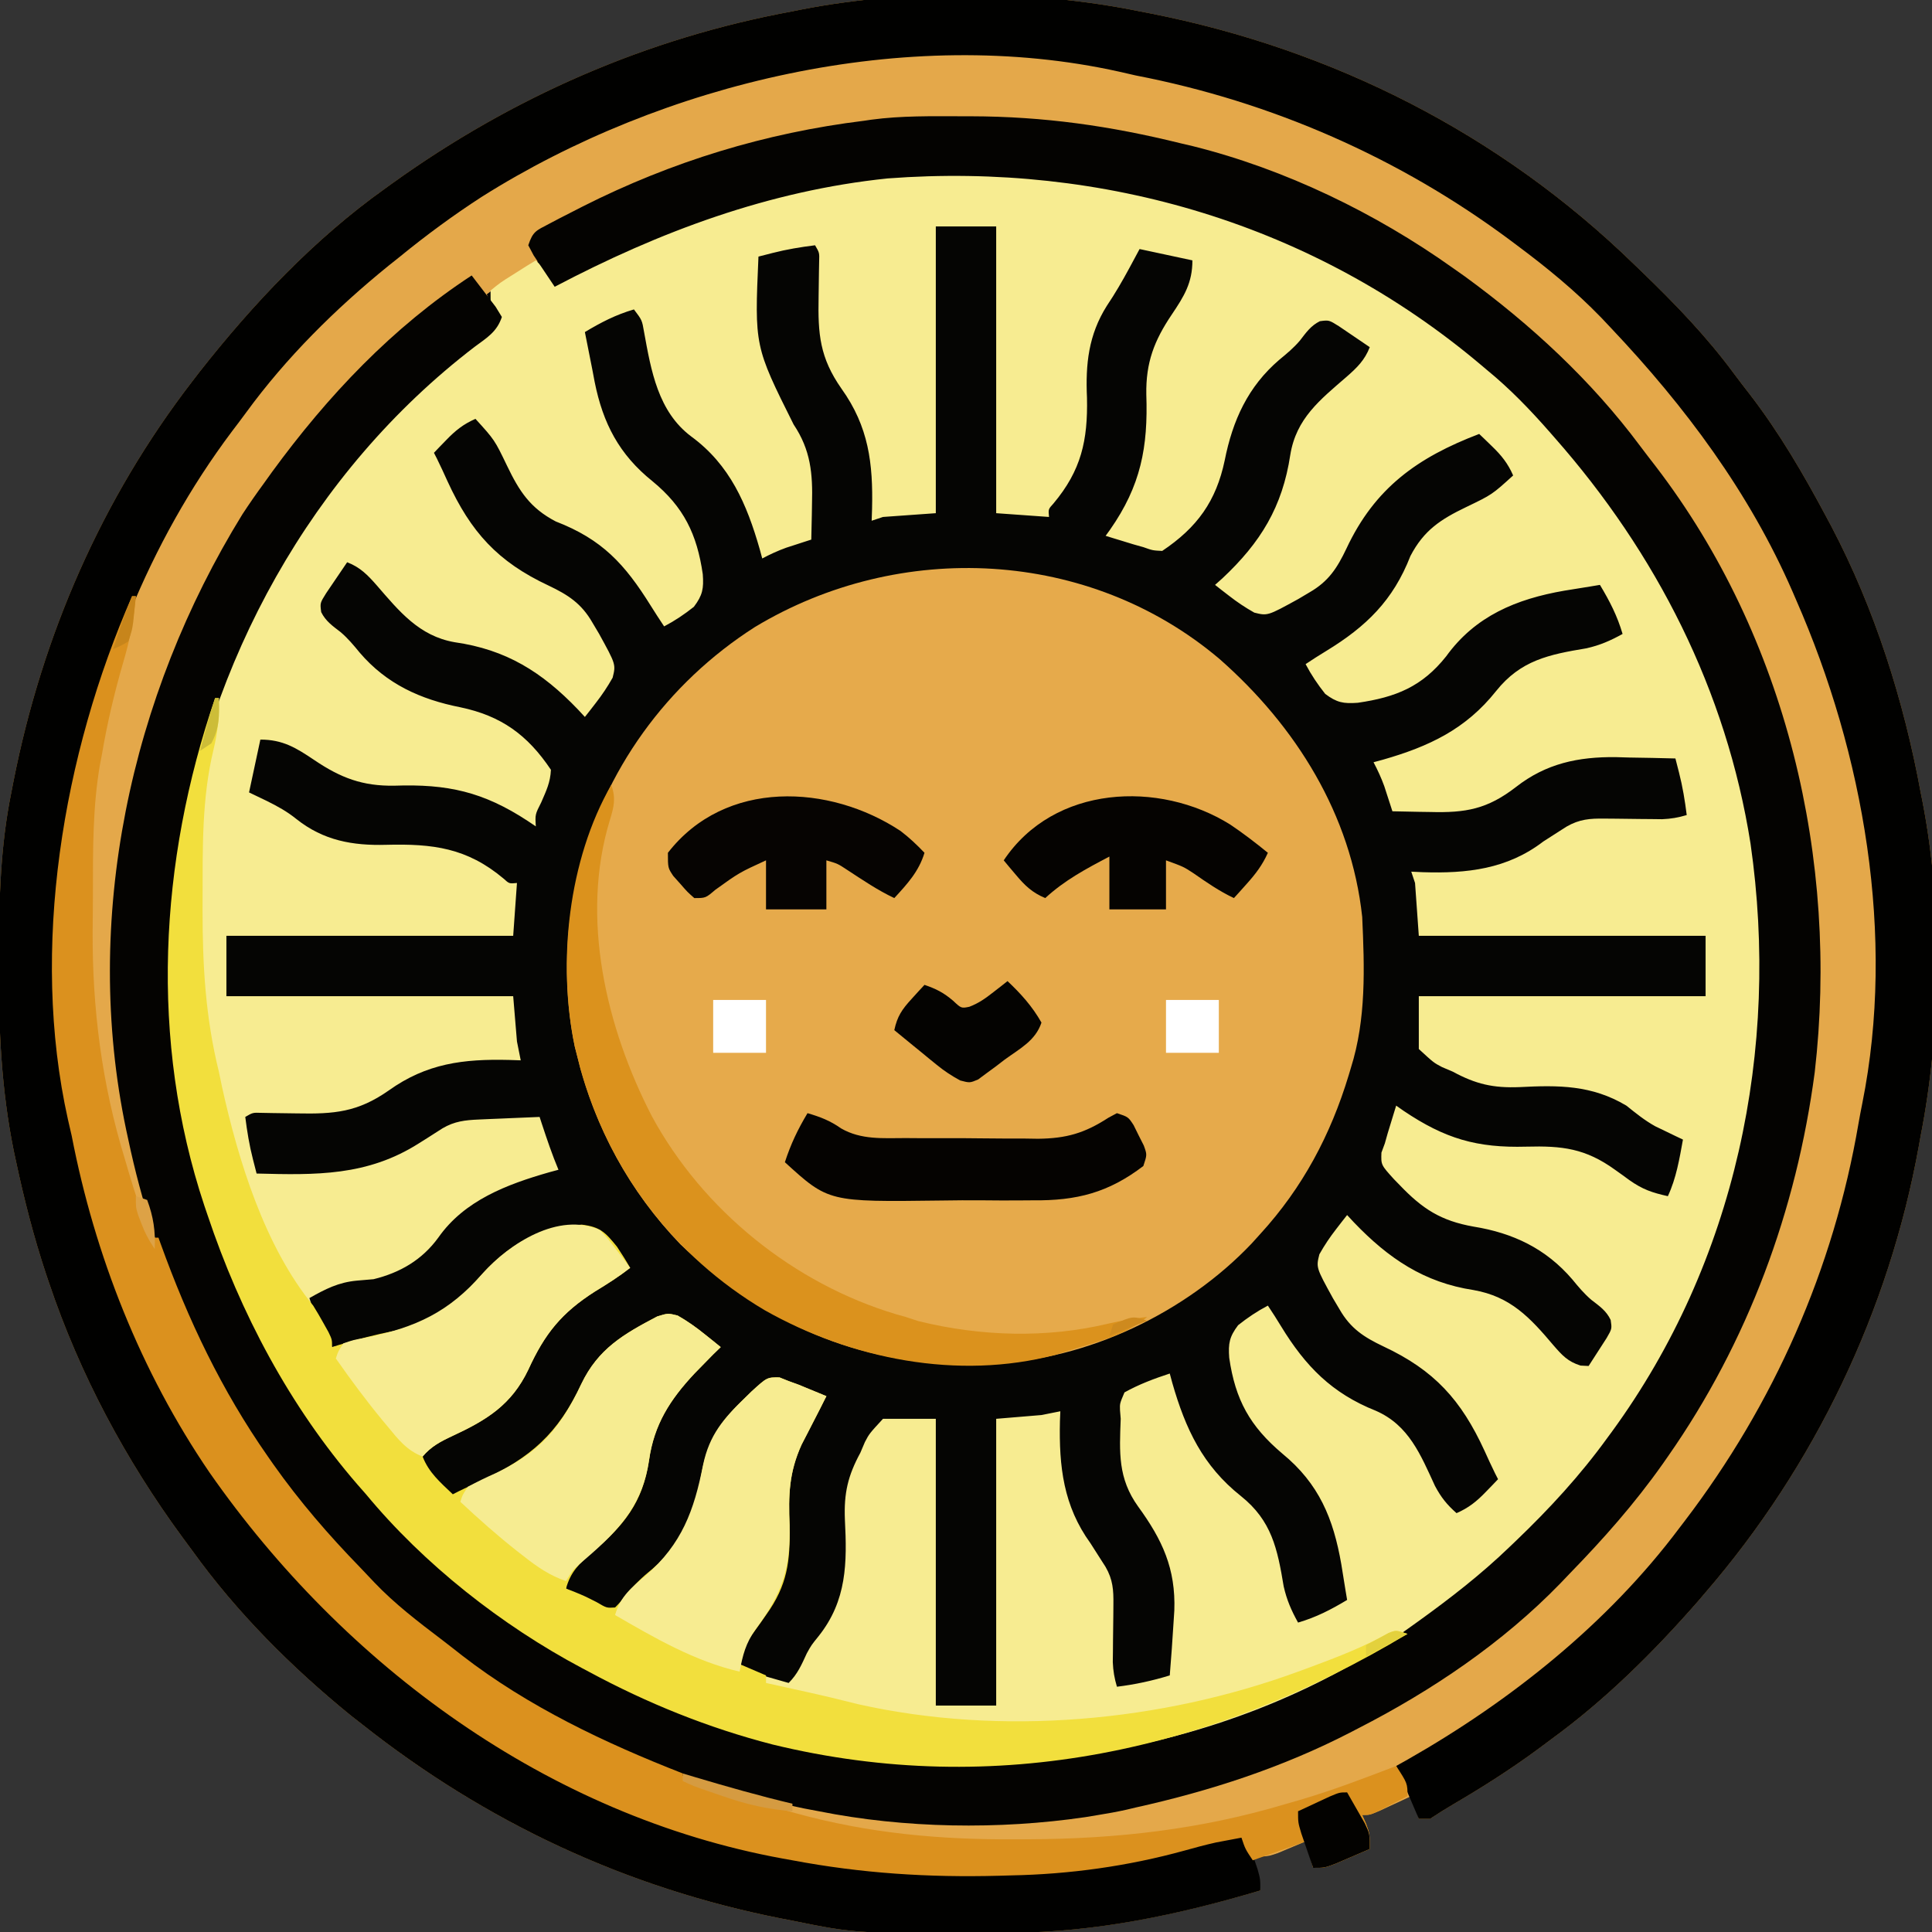 <?xml version="1.0" encoding="UTF-8"?>
<svg version="1.1" xmlns="http://www.w3.org/2000/svg" width="512" height="512">
<rect width="100%" height="100%" fill="#333333" stroke="none"/>
<path d="M0 0 C0.997 0.193 1.993 0.387 3.02 0.586 C51.421 10.15 95.616 32.567 131 67 C132.004 67.965 132.004 67.965 133.028 68.95 C141.965 77.564 150.367 86.273 157.726 96.282 C159.023 98.03 160.353 99.748 161.691 101.465 C169.556 111.68 175.941 122.637 182 134 C182.663 135.241 182.663 135.241 183.34 136.506 C194.855 158.406 202.536 182.702 207 207 C207.161 207.806 207.322 208.612 207.487 209.442 C212.912 237.396 212.481 270.1 207 298 C206.839 298.896 206.678 299.791 206.512 300.714 C198.623 344.321 178.934 385.459 150 419 C149.366 419.745 148.732 420.49 148.078 421.258 C136.267 434.763 123.516 447.434 109 458 C107.85 458.856 106.7 459.713 105.551 460.57 C98.32 465.899 90.834 470.655 83.082 475.188 C81.02 476.4 78.991 477.673 77 479 C76.01 479 75.02 479 74 479 C73.34 477.02 72.68 475.04 72 473 C71.229 473.361 70.458 473.722 69.664 474.094 C68.16 474.79 68.16 474.79 66.625 475.5 C65.627 475.964 64.63 476.428 63.602 476.906 C61 478 61 478 59 478 C59.33 478.743 59.66 479.485 60 480.25 C61 483 61 483 61 487 C59.065 487.84 57.127 488.672 55.188 489.5 C53.569 490.196 53.569 490.196 51.918 490.906 C49 492 49 492 46 492 C45.34 489.69 44.68 487.38 44 485 C42.987 485.433 42.987 485.433 41.953 485.875 C41.061 486.246 40.169 486.618 39.25 487 C38.368 487.371 37.487 487.743 36.578 488.125 C34 489 34 489 30 489 C30.66 491.97 31.32 494.94 32 498 C10.465 504.359 -11.472 509.088 -34.012 509.203 C-34.934 509.21 -35.857 509.217 -36.808 509.225 C-75.04 509.451 -75.04 509.451 -92 506 C-92.998 505.807 -93.996 505.613 -95.024 505.414 C-136.111 497.294 -173.204 479.925 -206 454 C-207.038 453.188 -208.075 452.376 -209.145 451.539 C-224.711 438.87 -239.278 424.312 -251 408 C-251.864 406.83 -252.728 405.661 -253.594 404.492 C-268.737 383.866 -280.819 361.257 -289 337 C-289.413 335.777 -289.413 335.777 -289.834 334.53 C-293.073 324.759 -295.605 314.878 -297.75 304.812 C-297.949 303.888 -298.148 302.963 -298.352 302.01 C-301.645 285.804 -302.375 269.87 -302.312 253.375 C-302.31 252.357 -302.308 251.339 -302.306 250.289 C-302.256 235.665 -301.942 221.372 -299 207 C-298.71 205.505 -298.71 205.505 -298.414 203.98 C-290.785 165.372 -275.073 129.218 -251 98 C-250.035 96.747 -250.035 96.747 -249.051 95.469 C-234.966 77.538 -218.623 60.251 -200 47 C-199.382 46.554 -198.765 46.108 -198.128 45.648 C-166.293 22.757 -130.613 7.106 -92 0 C-91.199 -0.161 -90.399 -0.322 -89.574 -0.487 C-61.496 -5.979 -28.01 -5.734 0 0 Z " fill="#050503" transform="translate(302,3)"/>
<path d="M0 0 C0.997 0.193 1.993 0.387 3.02 0.586 C51.421 10.15 95.616 32.567 131 67 C132.004 67.965 132.004 67.965 133.028 68.95 C141.965 77.564 150.367 86.273 157.726 96.282 C159.023 98.03 160.353 99.748 161.691 101.465 C169.556 111.68 175.941 122.637 182 134 C182.663 135.241 182.663 135.241 183.34 136.506 C194.855 158.406 202.536 182.702 207 207 C207.161 207.806 207.322 208.612 207.487 209.442 C212.912 237.396 212.481 270.1 207 298 C206.839 298.896 206.678 299.791 206.512 300.714 C198.623 344.321 178.934 385.459 150 419 C149.366 419.745 148.732 420.49 148.078 421.258 C136.267 434.763 123.516 447.434 109 458 C107.85 458.856 106.7 459.713 105.551 460.57 C98.32 465.899 90.834 470.655 83.082 475.188 C81.02 476.4 78.991 477.673 77 479 C76.01 479 75.02 479 74 479 C73.34 477.02 72.68 475.04 72 473 C71.229 473.361 70.458 473.722 69.664 474.094 C68.16 474.79 68.16 474.79 66.625 475.5 C65.627 475.964 64.63 476.428 63.602 476.906 C61 478 61 478 59 478 C59.33 478.743 59.66 479.485 60 480.25 C61 483 61 483 61 487 C59.065 487.84 57.127 488.672 55.188 489.5 C53.569 490.196 53.569 490.196 51.918 490.906 C49 492 49 492 46 492 C45.34 489.69 44.68 487.38 44 485 C42.987 485.433 42.987 485.433 41.953 485.875 C41.061 486.246 40.169 486.618 39.25 487 C38.368 487.371 37.487 487.743 36.578 488.125 C34 489 34 489 30 489 C30.66 491.97 31.32 494.94 32 498 C10.465 504.359 -11.472 509.088 -34.012 509.203 C-34.934 509.21 -35.857 509.217 -36.808 509.225 C-75.04 509.451 -75.04 509.451 -92 506 C-92.998 505.807 -93.996 505.613 -95.024 505.414 C-136.111 497.294 -173.204 479.925 -206 454 C-207.038 453.188 -208.075 452.376 -209.145 451.539 C-224.711 438.87 -239.278 424.312 -251 408 C-251.864 406.83 -252.728 405.661 -253.594 404.492 C-268.737 383.866 -280.819 361.257 -289 337 C-289.413 335.777 -289.413 335.777 -289.834 334.53 C-293.073 324.759 -295.605 314.878 -297.75 304.812 C-297.949 303.888 -298.148 302.963 -298.352 302.01 C-301.645 285.804 -302.375 269.87 -302.312 253.375 C-302.31 252.357 -302.308 251.339 -302.306 250.289 C-302.256 235.665 -301.942 221.372 -299 207 C-298.71 205.505 -298.71 205.505 -298.414 203.98 C-290.785 165.372 -275.073 129.218 -251 98 C-250.035 96.747 -250.035 96.747 -249.051 95.469 C-234.966 77.538 -218.623 60.251 -200 47 C-199.382 46.554 -198.765 46.108 -198.128 45.648 C-166.293 22.757 -130.613 7.106 -92 0 C-91.199 -0.161 -90.399 -0.322 -89.574 -0.487 C-61.496 -5.979 -28.01 -5.734 0 0 Z M-155 72 C-156.32 70.02 -157.64 68.04 -159 66 C-160.585 66.935 -162.168 67.873 -163.75 68.812 C-164.632 69.335 -165.513 69.857 -166.422 70.395 C-168.72 71.825 -170.865 73.339 -173 75 C-172.536 76.145 -172.536 76.145 -172.062 77.312 C-171.321 79.188 -170.638 81.087 -170 83 C-170.86 83.655 -171.72 84.31 -172.605 84.984 C-217.821 119.752 -247.648 169.532 -255.866 226.2 C-262.663 280.144 -248.532 336.668 -215.478 380.103 C-211.491 385.223 -207.307 390.148 -203 395 C-201.699 396.485 -201.699 396.485 -200.371 398 C-195.542 403.426 -190.627 408.413 -185 413 C-184.483 413.429 -183.967 413.858 -183.435 414.3 C-174.353 421.832 -165.044 428.801 -155 435 C-154.337 435.41 -153.675 435.819 -152.992 436.241 C-130.107 450.151 -104.416 458.944 -78 463 C-77.342 463.104 -76.684 463.209 -76.006 463.316 C-55.995 466.371 -34.969 466.302 -15 463 C-14.238 462.887 -13.477 462.774 -12.692 462.658 C17.174 458.19 47.449 446.757 72 429 C72.648 428.536 73.295 428.072 73.962 427.594 C82.394 421.515 90.512 415.227 98 408 C98.593 407.433 99.186 406.866 99.796 406.282 C109.018 397.423 117.516 388.376 125 378 C125.403 377.452 125.807 376.903 126.223 376.338 C158.954 331.451 170.755 275.09 162.906 220.559 C156.528 180.082 138.011 143.542 111 113 C110.529 112.466 110.058 111.931 109.572 111.381 C104.06 105.162 98.455 99.257 92 94 C90.947 93.111 89.893 92.221 88.84 91.332 C18.263 32.495 -75.691 30.246 -155 72 Z " fill="#E4A84A" transform="translate(302,3)"/>
<path d="M0 0 C1.019 -0.003 1.019 -0.003 2.059 -0.006 C15.258 -0.002 28.09 1.651 41 4.312 C42.191 4.547 42.191 4.547 43.406 4.787 C87.151 13.642 130.218 37.62 158.75 72.375 C159.481 73.206 160.212 74.038 160.965 74.895 C187.962 106.071 204.772 145.203 209.484 186.075 C209.653 187.54 209.837 189.003 210.038 190.464 C212.22 207.17 211.913 225.826 208.75 242.375 C208.466 244.039 208.183 245.703 207.902 247.367 C205.994 258.338 203.548 268.903 199.75 279.375 C199.477 280.131 199.204 280.886 198.923 281.665 C192.359 299.528 184.03 316.985 172.75 332.375 C171.982 333.427 171.213 334.479 170.422 335.562 C164.682 343.281 158.404 350.433 151.75 357.375 C151.192 357.966 150.634 358.556 150.059 359.165 C141.019 368.696 131.547 376.896 120.75 384.375 C119.911 384.965 119.911 384.965 119.055 385.567 C74.015 416.981 17.792 428.632 -36.203 419.918 C-58.802 415.888 -80.075 408.26 -100.25 397.375 C-100.843 397.061 -101.437 396.747 -102.048 396.423 C-123.293 385.122 -143.896 368.943 -159.25 350.375 C-159.983 349.541 -160.717 348.707 -161.473 347.848 C-179.492 327.03 -192.527 302.411 -201.25 276.375 C-201.531 275.549 -201.811 274.723 -202.101 273.872 C-219.245 222.327 -213.18 165.377 -189.312 117.062 C-173.777 86.59 -151.873 60.558 -124.25 40.375 C-124.745 39.261 -124.745 39.261 -125.25 38.125 C-126.25 35.375 -126.25 35.375 -126.25 31.375 C-123.625 29.234 -123.625 29.234 -120.25 27.125 C-119.136 26.419 -118.022 25.712 -116.875 24.984 C-116.009 24.453 -115.142 23.922 -114.25 23.375 C-112.25 25.375 -110.25 27.375 -108.25 29.375 C-107.145 28.758 -106.041 28.14 -104.902 27.504 C-72.302 9.619 -37.229 0.029 0 0 Z M-8.25 14.375 C-8.25 39.455 -8.25 64.535 -8.25 90.375 C-12.87 90.705 -17.49 91.035 -22.25 91.375 C-23.24 91.705 -24.23 92.035 -25.25 92.375 C-25.215 91.348 -25.18 90.32 -25.145 89.262 C-24.856 77.172 -26.042 67.453 -33.25 57.375 C-39 49.161 -39.505 42.941 -39.312 33.125 C-39.278 30.953 -39.248 28.781 -39.223 26.609 C-39.205 25.653 -39.187 24.696 -39.168 23.71 C-39.089 21.351 -39.089 21.351 -40.25 19.375 C-44.078 19.854 -47.761 20.456 -51.5 21.414 C-52.737 21.731 -53.975 22.048 -55.25 22.375 C-56.296 46.12 -56.296 46.12 -45.934 66.863 C-41.404 73.621 -40.836 79.885 -41.062 87.875 C-41.076 88.793 -41.09 89.711 -41.104 90.656 C-41.139 92.896 -41.188 95.135 -41.25 97.375 C-41.853 97.568 -42.457 97.762 -43.078 97.961 C-43.877 98.221 -44.677 98.482 -45.5 98.75 C-46.289 99.005 -47.078 99.26 -47.891 99.523 C-50.116 100.327 -52.159 101.272 -54.25 102.375 C-54.579 101.159 -54.579 101.159 -54.914 99.918 C-58.339 87.96 -62.807 77.558 -73.074 70.039 C-81.869 63.438 -83.701 52.618 -85.574 42.309 C-86.107 39.207 -86.107 39.207 -88.25 36.375 C-93.077 37.788 -96.966 39.805 -101.25 42.375 C-100.805 44.695 -100.346 47.01 -99.871 49.324 C-99.447 51.406 -99.044 53.492 -98.66 55.582 C-96.458 66.568 -92.173 74.823 -83.336 81.91 C-75.012 88.753 -71.539 95.981 -70.007 106.545 C-69.726 110.358 -70.049 112.108 -72.363 115.184 C-74.904 117.199 -77.383 118.867 -80.25 120.375 C-81.459 118.562 -82.648 116.736 -83.801 114.887 C-90.697 103.831 -96.669 97.321 -108.977 92.562 C-115.77 89.014 -118.65 84.523 -121.875 77.812 C-125.169 70.966 -125.169 70.966 -130.25 65.375 C-133.465 66.783 -135.572 68.478 -138 71 C-138.614 71.632 -139.227 72.263 -139.859 72.914 C-140.318 73.396 -140.777 73.878 -141.25 74.375 C-140.992 74.878 -140.734 75.38 -140.469 75.898 C-139.491 77.885 -138.565 79.896 -137.656 81.914 C-131.471 95.38 -124.36 103.242 -110.875 109.558 C-105.695 112.021 -102.164 114.299 -99.25 119.375 C-98.675 120.342 -98.1 121.309 -97.508 122.305 C-93.022 130.46 -93.022 130.46 -93.898 133.973 C-95.248 136.371 -96.683 138.518 -98.375 140.688 C-98.914 141.385 -99.453 142.082 -100.008 142.801 C-100.418 143.32 -100.828 143.84 -101.25 144.375 C-101.856 143.723 -102.462 143.07 -103.086 142.398 C-112.628 132.445 -122.117 126.506 -135.812 124.562 C-145.173 122.914 -150.428 116.406 -156.395 109.514 C-158.797 106.772 -160.811 104.693 -164.25 103.375 C-165.453 105.115 -166.637 106.867 -167.812 108.625 C-168.804 110.087 -168.804 110.087 -169.816 111.578 C-171.447 114.182 -171.447 114.182 -171.129 116.594 C-169.94 119.004 -168.075 120.277 -165.98 121.895 C-164.049 123.547 -162.545 125.345 -160.938 127.312 C-153.797 135.667 -144.823 139.714 -134.25 141.812 C-123.472 144.075 -116.472 149.081 -110.25 158.375 C-110.406 161.752 -111.458 163.857 -112.812 167 C-114.446 170.224 -114.446 170.224 -114.25 173.375 C-114.951 172.904 -115.653 172.434 -116.375 171.949 C-128.24 164.163 -137.706 162.106 -151.73 162.59 C-160.155 162.73 -165.969 160.522 -172.938 155.812 C-177.785 152.55 -181.309 150.375 -187.25 150.375 C-188.24 154.995 -189.23 159.615 -190.25 164.375 C-187.93 165.489 -187.93 165.489 -185.562 166.625 C-182.643 168.076 -180.234 169.388 -177.688 171.438 C-170.525 177.131 -162.798 178.506 -153.901 178.258 C-141.577 177.944 -132.519 179.047 -122.809 187.203 C-121.309 188.575 -121.309 188.575 -119.25 188.375 C-119.58 192.995 -119.91 197.615 -120.25 202.375 C-145.33 202.375 -170.41 202.375 -196.25 202.375 C-196.25 207.655 -196.25 212.935 -196.25 218.375 C-171.17 218.375 -146.09 218.375 -120.25 218.375 C-119.92 222.335 -119.59 226.295 -119.25 230.375 C-118.755 232.85 -118.755 232.85 -118.25 235.375 C-119.277 235.34 -120.305 235.305 -121.363 235.27 C-133.453 234.981 -143.172 236.167 -153.25 243.375 C-161.464 249.125 -167.684 249.63 -177.5 249.438 C-179.672 249.403 -181.844 249.373 -184.016 249.348 C-184.972 249.33 -185.929 249.312 -186.915 249.293 C-189.274 249.214 -189.274 249.214 -191.25 250.375 C-190.771 254.203 -190.169 257.886 -189.211 261.625 C-188.894 262.863 -188.577 264.1 -188.25 265.375 C-172.529 265.784 -158.931 266.072 -145.25 257.375 C-144.148 256.683 -144.148 256.683 -143.023 255.977 C-141.668 255.124 -140.319 254.263 -138.977 253.391 C-135.795 251.519 -132.971 251.212 -129.363 251.059 C-127.957 250.996 -127.957 250.996 -126.521 250.932 C-125.545 250.892 -124.569 250.853 -123.562 250.812 C-122.574 250.769 -121.586 250.726 -120.568 250.682 C-118.129 250.576 -115.69 250.474 -113.25 250.375 C-112.96 251.263 -112.96 251.263 -112.664 252.168 C-111.306 256.29 -109.929 260.37 -108.25 264.375 C-109.466 264.704 -109.466 264.704 -110.707 265.039 C-121.908 268.247 -133.16 272.491 -140.062 282.312 C-144.347 288.227 -150.174 291.642 -157.25 293.375 C-158.707 293.511 -160.166 293.635 -161.625 293.75 C-166.54 294.192 -169.975 295.965 -174.25 298.375 C-172.837 303.202 -170.82 307.091 -168.25 311.375 C-165.93 310.93 -163.615 310.471 -161.301 309.996 C-159.219 309.572 -157.133 309.169 -155.043 308.785 C-142.381 306.247 -133.651 300.481 -125.875 290.25 C-119.54 283.312 -111.244 280.662 -102.027 279.98 C-98.25 280.375 -98.25 280.375 -95.441 282.488 C-93.426 285.029 -91.758 287.508 -90.25 290.375 C-91.627 291.21 -91.627 291.21 -93.031 292.062 C-104.193 298.95 -111.792 305.16 -117.25 317.375 C-121.636 326.92 -129.296 330.655 -138.516 334.883 C-141.3 336.403 -143.136 338.03 -145.25 340.375 C-143.842 343.59 -142.147 345.697 -139.625 348.125 C-138.678 349.045 -138.678 349.045 -137.711 349.984 C-137.229 350.443 -136.747 350.902 -136.25 351.375 C-135.747 351.117 -135.245 350.859 -134.727 350.594 C-132.74 349.616 -130.729 348.69 -128.711 347.781 C-115.245 341.596 -107.383 334.485 -101.067 321 C-98.604 315.82 -96.326 312.289 -91.25 309.375 C-90.283 308.8 -89.316 308.225 -88.32 307.633 C-80.165 303.147 -80.165 303.147 -76.652 304.023 C-74.254 305.373 -72.107 306.808 -69.938 308.5 C-69.24 309.039 -68.543 309.578 -67.824 310.133 C-67.305 310.543 -66.785 310.953 -66.25 311.375 C-66.902 311.981 -67.555 312.587 -68.227 313.211 C-74.053 318.797 -78.53 324.211 -82.25 331.375 C-82.615 332.014 -82.98 332.654 -83.355 333.312 C-84.467 335.876 -84.73 338.228 -85.062 341 C-86.953 352.41 -91.772 358.509 -100.437 365.822 C-104.144 368.946 -104.144 368.946 -106.172 373.262 C-106.198 373.959 -106.223 374.656 -106.25 375.375 C-104.486 376.408 -102.714 377.426 -100.938 378.438 C-99.951 379.006 -98.965 379.574 -97.949 380.16 C-95.237 381.747 -95.237 381.747 -92.25 380.375 C-91.074 378.964 -89.903 377.548 -88.766 376.105 C-87.091 374.193 -85.279 372.672 -83.312 371.062 C-75.14 364.062 -70.999 355.338 -69.312 344.875 C-67.776 336.202 -64.619 331.338 -58.312 325.312 C-57.541 324.559 -57.541 324.559 -56.754 323.791 C-52.959 320.35 -52.959 320.35 -49.598 320.469 C-47.588 321.245 -45.603 322.085 -43.625 322.938 C-40.401 324.571 -40.401 324.571 -37.25 324.375 C-37.709 325.03 -38.168 325.685 -38.641 326.359 C-46.019 337.333 -48.489 345.75 -48.125 358.875 C-47.873 368.355 -48.569 374.502 -54.25 382.375 C-54.726 383.041 -55.201 383.708 -55.691 384.395 C-56.123 384.986 -56.555 385.578 -57 386.188 C-59.771 389.741 -59.771 389.741 -61.25 396.375 C-56.63 397.695 -52.01 399.015 -47.25 400.375 C-44.862 397.987 -43.844 395.582 -42.445 392.543 C-41.25 390.375 -41.25 390.375 -39.289 387.945 C-31.806 378.512 -31.752 368.557 -32.347 357.042 C-32.621 350.082 -31.559 345.478 -28.25 339.375 C-27.651 337.965 -27.651 337.965 -27.039 336.527 C-25.875 334.312 -25.875 334.312 -22.25 330.375 C-17.63 330.375 -13.01 330.375 -8.25 330.375 C-8.25 355.455 -8.25 380.535 -8.25 406.375 C-2.97 406.375 2.31 406.375 7.75 406.375 C7.75 381.295 7.75 356.215 7.75 330.375 C11.71 330.045 15.67 329.715 19.75 329.375 C21.4 329.045 23.05 328.715 24.75 328.375 C24.715 329.235 24.68 330.095 24.645 330.98 C24.368 343.039 25.57 353.466 32.75 363.375 C33.678 364.805 34.595 366.243 35.5 367.688 C36.111 368.641 36.111 368.641 36.734 369.613 C38.684 372.995 38.86 375.747 38.812 379.559 C38.805 380.569 38.797 381.579 38.789 382.619 C38.763 384.744 38.737 386.869 38.711 388.994 C38.703 390.005 38.695 391.017 38.688 392.059 C38.67 393.444 38.67 393.444 38.652 394.857 C38.743 397.19 39.087 399.145 39.75 401.375 C44.619 400.779 49.078 399.805 53.75 398.375 C54.136 393.711 54.462 389.046 54.75 384.375 C54.818 383.314 54.887 382.253 54.957 381.16 C55.35 370.093 51.786 362.441 45.367 353.625 C39.978 346.127 40.415 339.267 40.75 330.375 C40.688 329.621 40.626 328.867 40.562 328.09 C40.5 326.312 40.5 326.312 41.75 323.375 C45.6 321.233 49.57 319.743 53.75 318.375 C53.969 319.186 54.188 319.997 54.414 320.832 C57.925 333.091 62.514 342.835 72.609 350.852 C80.762 357.366 82.283 364.797 83.941 374.789 C84.751 378.379 85.97 381.169 87.75 384.375 C92.577 382.962 96.466 380.945 100.75 378.375 C100.539 377.112 100.539 377.112 100.324 375.824 C99.94 373.516 99.568 371.206 99.207 368.895 C97.103 356.794 93.294 347.567 83.613 339.621 C74.977 332.326 71.123 325.344 69.507 314.205 C69.226 310.392 69.549 308.642 71.863 305.566 C74.404 303.551 76.883 301.883 79.75 300.375 C80.946 302.169 82.116 303.982 83.23 305.828 C89.718 316.458 96.712 323.612 108.375 328.25 C117.127 332.086 120.219 339.892 124.039 348.168 C125.654 351.195 127.194 353.126 129.75 355.375 C132.965 353.967 135.072 352.272 137.5 349.75 C138.42 348.803 138.42 348.803 139.359 347.836 C139.818 347.354 140.277 346.872 140.75 346.375 C140.492 345.872 140.234 345.37 139.969 344.852 C138.991 342.865 138.065 340.854 137.156 338.836 C130.971 325.37 123.86 317.508 110.375 311.192 C105.195 308.729 101.664 306.451 98.75 301.375 C98.175 300.408 97.6 299.441 97.008 298.445 C92.522 290.29 92.522 290.29 93.398 286.777 C94.748 284.379 96.183 282.232 97.875 280.062 C98.683 279.016 98.683 279.016 99.508 277.949 C99.918 277.43 100.328 276.91 100.75 276.375 C101.356 277.027 101.962 277.68 102.586 278.352 C111.688 287.846 121.149 294.268 134.25 296.25 C144.077 297.989 149.214 303.531 155.451 310.917 C157.723 313.538 159.255 315.221 162.613 316.266 C163.318 316.302 164.024 316.338 164.75 316.375 C165.786 314.802 166.803 313.216 167.812 311.625 C168.381 310.743 168.949 309.862 169.535 308.953 C170.939 306.518 170.939 306.518 170.598 304.188 C169.45 301.733 167.59 300.484 165.48 298.855 C163.549 297.203 162.045 295.405 160.438 293.438 C153.437 285.265 144.713 281.124 134.25 279.438 C125.577 277.901 120.713 274.744 114.688 268.438 C113.934 267.666 113.934 267.666 113.166 266.879 C109.724 263.083 109.724 263.083 109.844 259.828 C110.292 258.614 110.292 258.614 110.75 257.375 C111.123 256.05 111.123 256.05 111.504 254.699 C111.771 253.829 112.038 252.959 112.312 252.062 C112.717 250.738 112.717 250.738 113.129 249.387 C113.334 248.723 113.539 248.059 113.75 247.375 C114.405 247.834 115.06 248.293 115.734 248.766 C126.708 256.144 135.125 258.614 148.25 258.25 C157.73 257.998 163.877 258.694 171.75 264.375 C172.416 264.851 173.083 265.326 173.77 265.816 C174.361 266.248 174.953 266.68 175.562 267.125 C179.083 269.61 181.602 270.444 185.75 271.375 C187.989 266.576 188.806 261.546 189.75 256.375 C189.086 256.06 188.422 255.746 187.738 255.422 C186.855 254.994 185.972 254.566 185.062 254.125 C184.192 253.707 183.322 253.29 182.426 252.859 C179.589 251.286 177.28 249.399 174.75 247.375 C165.573 241.901 156.809 241.935 146.417 242.472 C139.457 242.746 134.853 241.684 128.75 238.375 C127.34 237.776 127.34 237.776 125.902 237.164 C123.688 236 123.688 236 119.75 232.375 C119.75 227.755 119.75 223.135 119.75 218.375 C144.83 218.375 169.91 218.375 195.75 218.375 C195.75 213.095 195.75 207.815 195.75 202.375 C170.67 202.375 145.59 202.375 119.75 202.375 C119.42 197.755 119.09 193.135 118.75 188.375 C118.42 187.385 118.09 186.395 117.75 185.375 C118.754 185.421 119.758 185.468 120.793 185.516 C132.455 185.888 143.159 184.736 152.75 177.375 C154.137 176.465 155.533 175.57 156.938 174.688 C157.591 174.271 158.245 173.855 158.918 173.426 C162.335 171.466 165.083 171.264 168.934 171.312 C169.944 171.32 170.954 171.328 171.994 171.336 C174.119 171.362 176.244 171.388 178.369 171.414 C179.38 171.422 180.392 171.43 181.434 171.438 C182.357 171.449 183.281 171.461 184.232 171.473 C186.565 171.382 188.52 171.038 190.75 170.375 C190.271 166.547 189.669 162.864 188.711 159.125 C188.394 157.887 188.077 156.65 187.75 155.375 C183.646 155.257 179.543 155.187 175.438 155.125 C173.716 155.075 173.716 155.075 171.959 155.023 C162.014 154.911 153.479 156.702 145.5 162.938 C137.917 168.808 132.192 169.813 122.812 169.562 C121.842 169.549 120.872 169.535 119.873 169.521 C117.498 169.486 115.124 169.437 112.75 169.375 C112.557 168.772 112.363 168.168 112.164 167.547 C111.904 166.748 111.643 165.948 111.375 165.125 C110.992 163.942 110.992 163.942 110.602 162.734 C109.798 160.509 108.853 158.466 107.75 156.375 C108.561 156.156 109.372 155.937 110.207 155.711 C122.466 152.2 132.21 147.611 140.227 137.516 C146.741 129.363 154.172 127.842 164.164 126.184 C167.754 125.374 170.544 124.155 173.75 122.375 C172.337 117.548 170.32 113.659 167.75 109.375 C166.908 109.516 166.066 109.656 165.199 109.801 C162.891 110.185 160.581 110.557 158.27 110.918 C145.623 113.117 134.719 117.608 127 128.312 C120.603 136.356 113.663 139.154 103.58 140.619 C99.767 140.899 98.017 140.576 94.941 138.262 C92.926 135.721 91.258 133.242 89.75 130.375 C91.544 129.179 93.357 128.009 95.203 126.895 C105.847 120.398 112.945 113.484 117.527 101.719 C121.092 94.886 125.563 91.994 132.312 88.75 C139.159 85.456 139.159 85.456 144.75 80.375 C143.342 77.16 141.647 75.053 139.125 72.625 C138.178 71.705 138.178 71.705 137.211 70.766 C136.488 70.077 136.488 70.077 135.75 69.375 C119.402 75.603 108.088 83.69 100.568 99.75 C98.104 104.93 95.826 108.461 90.75 111.375 C89.783 111.95 88.816 112.525 87.82 113.117 C79.665 117.603 79.665 117.603 76.152 116.727 C73.754 115.377 71.607 113.942 69.438 112.25 C68.74 111.711 68.043 111.172 67.324 110.617 C66.805 110.207 66.285 109.797 65.75 109.375 C66.379 108.816 67.008 108.256 67.656 107.68 C77.864 98.118 83.6 88.702 85.689 74.927 C87.25 65.275 93.544 60.352 100.611 54.229 C103.354 51.828 105.432 49.814 106.75 46.375 C105.01 45.172 103.258 43.988 101.5 42.812 C100.525 42.151 99.551 41.49 98.547 40.809 C95.943 39.178 95.943 39.178 93.531 39.496 C91.121 40.685 89.848 42.55 88.23 44.645 C86.578 46.576 84.78 48.08 82.812 49.688 C74.458 56.828 70.411 65.802 68.312 76.375 C66.05 87.153 61.044 94.153 51.75 100.375 C49.234 100.254 49.234 100.254 46.75 99.375 C45.867 99.126 44.984 98.877 44.074 98.621 C43.204 98.354 42.334 98.087 41.438 97.812 C40.554 97.543 39.671 97.274 38.762 96.996 C38.098 96.791 37.434 96.586 36.75 96.375 C37.137 95.841 37.523 95.308 37.922 94.758 C46.087 83.076 48.018 72.89 47.535 58.895 C47.395 50.47 49.603 44.656 54.312 37.688 C57.575 32.84 59.75 29.316 59.75 23.375 C55.13 22.385 50.51 21.395 45.75 20.375 C44.42 22.85 44.42 22.85 43.062 25.375 C41.188 28.836 39.261 32.174 37.062 35.438 C32.207 43.152 31.403 50.895 31.812 59.812 C32.051 71.073 30.299 79.033 22.922 87.816 C21.55 89.316 21.55 89.316 21.75 91.375 C14.82 90.88 14.82 90.88 7.75 90.375 C7.75 65.295 7.75 40.215 7.75 14.375 C2.47 14.375 -2.81 14.375 -8.25 14.375 Z " fill="#F7EC91" transform="translate(256.25,45.625)"/>
<path d="M0 0 C20.211 17.775 34.866 41.208 37.785 68.336 C38.392 81.8 38.874 95.373 34.785 108.336 C34.592 108.983 34.398 109.629 34.199 110.295 C29.413 126.112 21.98 140.096 10.785 152.336 C9.631 153.612 9.631 153.612 8.453 154.914 C-8.836 173.125 -35.196 185.872 -60.449 186.637 C-62.621 186.656 -64.793 186.66 -66.965 186.648 C-68.108 186.644 -69.251 186.639 -70.429 186.634 C-98.5 186.245 -122.888 174.202 -142.902 155.086 C-156.384 141.095 -165.55 124.218 -170.215 105.336 C-170.439 104.458 -170.663 103.58 -170.895 102.676 C-173.809 88.802 -173.7 72.076 -170.215 58.336 C-170.07 57.722 -169.924 57.107 -169.774 56.474 C-163.307 29.603 -146.482 6.389 -123.142 -8.503 C-84.717 -31.654 -34.568 -29.298 0 0 Z " fill="#E6AA4B" transform="translate(323.215,174.664)"/>
<path d="M0 0 C0.997 0.193 1.993 0.387 3.02 0.586 C51.421 10.15 95.616 32.567 131 67 C132.004 67.965 132.004 67.965 133.028 68.95 C141.965 77.564 150.367 86.273 157.726 96.282 C159.023 98.03 160.353 99.748 161.691 101.465 C169.556 111.68 175.941 122.637 182 134 C182.663 135.241 182.663 135.241 183.34 136.506 C194.855 158.406 202.536 182.702 207 207 C207.161 207.806 207.322 208.612 207.487 209.442 C212.912 237.396 212.481 270.1 207 298 C206.839 298.896 206.678 299.791 206.512 300.714 C198.623 344.321 178.934 385.459 150 419 C149.366 419.745 148.732 420.49 148.078 421.258 C136.267 434.763 123.516 447.434 109 458 C107.85 458.856 106.7 459.713 105.551 460.57 C98.32 465.899 90.834 470.655 83.082 475.188 C81.02 476.4 78.991 477.673 77 479 C76.01 479 75.02 479 74 479 C72.02 474.38 70.04 469.76 68 465 C69.018 464.429 70.037 463.858 71.086 463.27 C98.359 447.742 124.077 427.241 143 402 C143.473 401.381 143.946 400.763 144.434 400.125 C168.112 369.068 183.934 333.293 190.515 294.774 C190.831 292.966 191.17 291.162 191.536 289.363 C200.409 245.094 191.907 196.819 174 156 C173.685 155.269 173.369 154.538 173.044 153.784 C161.645 127.572 144.565 104.675 125 84 C124.125 83.071 123.249 82.141 122.348 81.184 C115.425 74.037 107.967 67.935 100 62 C99.423 61.568 98.847 61.136 98.253 60.691 C68.875 38.803 34.969 23.952 -1 17 C-2.465 16.668 -3.93 16.333 -5.395 15.996 C-61.657 3.473 -126.364 18.885 -174.375 49.188 C-181.903 54.066 -189.052 59.328 -196 65 C-197.007 65.803 -198.014 66.606 -199.051 67.434 C-213.075 78.803 -226.142 91.745 -236.79 106.345 C-237.994 107.992 -239.227 109.616 -240.465 111.238 C-262.85 141.04 -276.088 175.633 -283 212 C-283.179 212.915 -283.359 213.83 -283.543 214.773 C-293.344 266.562 -281.595 322.026 -257 368 C-256.386 369.156 -255.773 370.313 -255.141 371.504 C-240.591 397.927 -219.859 422.536 -196 441 C-195.452 441.424 -194.905 441.848 -194.341 442.285 C-184.351 449.961 -173.883 456.665 -163 463 C-162.388 463.362 -161.775 463.724 -161.144 464.097 C-136.4 478.595 -108.973 485.958 -81 491 C-80.281 491.136 -79.561 491.271 -78.82 491.411 C-64.143 494.109 -48.862 493.264 -34 493 C-33.11 492.986 -32.221 492.972 -31.304 492.958 C-14.494 492.608 2.394 489.518 18.418 484.487 C21.101 483.665 23.528 482.995 26.348 483.027 C28.948 484.558 29.322 486.569 30.25 489.375 C30.585 490.352 30.92 491.329 31.266 492.336 C32 495 32 495 32 498 C10.489 504.397 -11.488 509.088 -34.012 509.203 C-34.934 509.21 -35.857 509.217 -36.808 509.225 C-75.04 509.451 -75.04 509.451 -92 506 C-92.998 505.807 -93.996 505.613 -95.024 505.414 C-136.111 497.294 -173.204 479.925 -206 454 C-207.038 453.188 -208.075 452.376 -209.145 451.539 C-224.711 438.87 -239.278 424.312 -251 408 C-251.864 406.83 -252.728 405.661 -253.594 404.492 C-268.737 383.866 -280.819 361.257 -289 337 C-289.413 335.777 -289.413 335.777 -289.834 334.53 C-293.073 324.759 -295.605 314.878 -297.75 304.812 C-297.949 303.888 -298.148 302.963 -298.352 302.01 C-301.645 285.804 -302.375 269.87 -302.312 253.375 C-302.31 252.357 -302.308 251.339 -302.306 250.289 C-302.256 235.665 -301.942 221.372 -299 207 C-298.71 205.505 -298.71 205.505 -298.414 203.98 C-290.785 165.372 -275.073 129.218 -251 98 C-250.035 96.747 -250.035 96.747 -249.051 95.469 C-234.966 77.538 -218.623 60.251 -200 47 C-199.382 46.554 -198.765 46.108 -198.128 45.648 C-166.293 22.757 -130.613 7.106 -92 0 C-91.199 -0.161 -90.399 -0.322 -89.574 -0.487 C-61.496 -5.979 -28.01 -5.734 0 0 Z " fill="#010100" transform="translate(302,3)"/>
<path d="M0 0 C0.785 0.001 1.569 0.002 2.377 0.003 C21.741 0.053 39.245 2.539 58.062 7.188 C59.109 7.434 60.156 7.68 61.234 7.934 C85.685 14.046 109.584 25.633 130.062 40.188 C131.122 40.935 132.182 41.683 133.273 42.453 C150.78 55.227 166.781 69.998 179.731 87.408 C181.08 89.211 182.456 90.991 183.836 92.77 C218.501 137.99 232.47 197.178 225.982 253.364 C221.13 289.99 208.255 324.884 187.062 355.188 C186.591 355.863 186.119 356.538 185.633 357.233 C178.25 367.68 169.976 377.031 161.062 386.188 C160.238 387.052 159.412 387.917 158.562 388.809 C143.255 404.581 124.554 417.205 105.062 427.188 C104.32 427.574 103.577 427.96 102.811 428.358 C84.891 437.595 65.72 443.83 46.062 448.188 C45.217 448.389 44.371 448.59 43.5 448.797 C41.028 449.348 38.563 449.786 36.062 450.188 C34.947 450.373 33.832 450.559 32.684 450.75 C9.763 454.112 -15.237 453.729 -37.938 449.188 C-39.207 448.948 -40.477 448.708 -41.785 448.461 C-45.191 447.775 -48.561 447.007 -51.938 446.188 C-53.099 445.913 -54.26 445.638 -55.457 445.355 C-93.671 435.792 -128.301 415.878 -156.526 388.552 C-157.863 387.26 -159.216 385.985 -160.57 384.711 C-167.445 378.095 -173.24 370.812 -178.938 363.188 C-179.371 362.61 -179.804 362.032 -180.251 361.436 C-200.369 334.431 -213.989 304.109 -220.938 271.188 C-221.116 270.368 -221.294 269.549 -221.478 268.705 C-233.247 212.857 -220.401 153.647 -190.715 105.508 C-188.862 102.671 -186.94 99.92 -184.938 97.188 C-184.256 96.235 -183.574 95.282 -182.871 94.301 C-168.111 74.101 -150.951 55.922 -129.938 42.188 C-128.571 43.949 -127.22 45.722 -125.875 47.5 C-125.121 48.486 -124.367 49.472 -123.59 50.488 C-123.045 51.379 -122.499 52.27 -121.938 53.188 C-123.272 57.191 -125.927 58.698 -129.188 61.125 C-172.414 94.239 -200.026 144.758 -207.804 198.387 C-214.6 252.329 -200.471 308.852 -167.419 352.286 C-163.429 357.406 -159.237 362.325 -154.938 367.188 C-154.143 368.104 -153.349 369.021 -152.531 369.965 C-147.976 375.152 -143.278 379.819 -137.938 384.188 C-137.419 384.618 -136.901 385.048 -136.368 385.492 C-127.287 393.022 -117.98 399.99 -107.938 406.188 C-107.275 406.597 -106.612 407.007 -105.929 407.429 C-83.044 421.339 -57.353 430.131 -30.938 434.188 C-30.279 434.292 -29.621 434.396 -28.943 434.504 C-8.932 437.559 12.094 437.49 32.062 434.188 C32.824 434.075 33.586 433.962 34.371 433.845 C64.236 429.377 94.512 417.944 119.062 400.188 C119.71 399.723 120.358 399.259 121.025 398.781 C129.456 392.703 137.571 386.411 145.062 379.188 C145.623 378.653 146.183 378.118 146.761 377.567 C155.689 369.015 163.811 360.205 171.062 350.188 C171.467 349.638 171.872 349.088 172.29 348.521 C205.017 303.634 216.817 247.275 208.969 192.746 C202.582 152.219 184.033 115.807 157.062 85.188 C156.624 84.686 156.185 84.184 155.733 83.667 C150.511 77.711 145.193 72.198 139.062 67.188 C138.567 66.769 138.072 66.351 137.562 65.92 C93.443 28.666 37.507 12.155 -19.704 16.472 C-51.106 19.722 -80.157 30.562 -107.938 45.188 C-109.137 43.425 -110.322 41.652 -111.5 39.875 C-112.492 38.396 -112.492 38.396 -113.504 36.887 C-114.214 35.551 -114.214 35.551 -114.938 34.188 C-113.707 30.497 -112.868 30.312 -109.512 28.551 C-108.581 28.06 -107.65 27.569 -106.69 27.063 C-105.679 26.547 -104.667 26.031 -103.625 25.5 C-102.06 24.698 -102.06 24.698 -100.464 23.88 C-76.931 12.002 -52.132 4.403 -25.938 1.188 C-25.301 1.094 -24.665 1 -24.01 0.904 C-16.053 -0.168 -8.013 -0.012 0 0 Z " fill="#040301" transform="translate(254.938,30.812)"/>
<path d="M0 0 C0.33 0 0.66 0 1 0 C1.142 4.849 0.697 9.04 -0.438 13.75 C-3.559 26.718 -3.279 39.991 -3.312 53.25 C-3.315 54.233 -3.318 55.215 -3.32 56.227 C-3.325 70.931 -2.538 84.676 1 99 C1.285 100.345 1.565 101.692 1.84 103.039 C6.16 122.591 13.146 145.301 26 161 C26.957 162.538 27.877 164.1 28.75 165.688 C29.392 166.838 29.392 166.838 30.047 168.012 C31 170 31 170 31 172 C31.571 171.818 32.142 171.636 32.73 171.449 C37.629 169.93 42.469 168.69 47.5 167.688 C57.417 165.379 63.422 160.911 70.062 153.438 C77.753 144.822 85.337 140.38 97.156 139.539 C102.073 140.129 103.418 141.581 106.5 145.375 C107.723 147.214 108.91 149.08 110 151 C107.016 153.32 103.92 155.293 100.688 157.25 C91.793 162.923 87.357 168.456 83 178 C78.547 187.309 72.016 191.313 62.887 195.553 C59.765 197.018 57.229 198.327 55 201 C56.651 205.292 59.738 207.879 63 211 C63.752 210.615 63.752 210.615 64.52 210.223 C66.521 209.236 68.544 208.296 70.574 207.371 C83.705 201.284 90.886 194.904 97.062 181.747 C101.534 172.438 108.176 168.597 117.168 163.871 C120 163 120 163 122.562 163.621 C125.183 165.104 127.468 166.736 129.812 168.625 C130.603 169.257 131.393 169.888 132.207 170.539 C132.799 171.021 133.39 171.503 134 172 C133.34 172.639 132.68 173.279 132 173.938 C130.995 174.954 129.996 175.975 129 177 C128.041 177.982 128.041 177.982 127.062 178.984 C120.569 185.92 116.34 192.485 115 202 C113.341 213.228 108.322 219.245 99.901 226.447 C96.508 229.38 94.219 231.513 93 236 C93.701 236.268 94.403 236.536 95.125 236.812 C98 238 98 238 101.188 239.625 C103.778 241.146 103.778 241.146 106 241 C107.304 239.675 107.304 239.675 108.625 237.938 C110.893 235.171 113.215 232.928 116 230.688 C123.722 224.119 127.29 215.42 128.875 205.625 C130.54 196.593 133.866 191.74 140.438 185.438 C141.28 184.613 141.28 184.613 142.14 183.772 C146.275 179.991 146.275 179.991 149.578 180.031 C150.377 180.351 151.177 180.671 152 181 C152.883 181.321 153.766 181.642 154.676 181.973 C155.546 182.332 156.416 182.692 157.312 183.062 C158.196 183.425 159.079 183.787 159.988 184.16 C160.652 184.437 161.316 184.714 162 185 C160.874 187.268 159.729 189.522 158.562 191.77 C157.789 193.276 157.789 193.276 157 194.812 C156.484 195.809 155.969 196.805 155.438 197.832 C152.076 205.241 151.932 211.228 152.25 219.188 C152.445 228.739 151.702 235.084 146 243 C145.524 243.678 145.049 244.356 144.559 245.055 C143.373 246.704 142.187 248.352 141 250 C139.689 253.258 139.689 253.258 139 256 C142.465 257.485 142.465 257.485 146 259 C146 259.66 146 260.32 146 261 C147.149 261.254 148.297 261.508 149.48 261.77 C150.225 261.935 150.97 262.1 151.738 262.27 C153.389 262.636 155.04 263 156.692 263.363 C161.276 264.375 165.826 265.465 170.375 266.625 C208.432 275.16 250.668 271.327 287 258 C287.842 257.692 288.684 257.385 289.552 257.068 C297.009 254.315 304.286 251.532 311.243 247.661 C313 247 313 247 316 248 C264.468 278.968 207.053 291.723 147.75 277.312 C130.657 272.904 114.518 266.372 99 258 C98.407 257.686 97.813 257.372 97.202 257.048 C75.957 245.747 55.354 229.568 40 211 C39.267 210.166 38.533 209.332 37.777 208.473 C19.758 187.655 6.723 163.036 -2 137 C-2.281 136.174 -2.561 135.348 -2.851 134.497 C-17.411 90.722 -14.827 43.281 0 0 Z " fill="#F2DF3D" transform="translate(57,185)"/>
<path d="M0 0 C0.33 0 0.66 0 1 0 C0.454 6.156 -0.596 11.719 -2.375 17.625 C-4.701 25.683 -6.611 33.722 -8 42 C-8.169 42.878 -8.338 43.756 -8.513 44.661 C-10.431 55.835 -10.372 67.018 -10.371 78.327 C-10.375 81.767 -10.411 85.206 -10.449 88.646 C-10.556 109.333 -8.016 129.257 -1.938 149.062 C-1.43 150.796 -1.43 150.796 -0.912 152.564 C0.839 158.474 2.746 164.264 5 170 C5.66 170 6.32 170 7 170 C7.19 170.531 7.38 171.063 7.576 171.61 C14.849 191.768 23.701 210.413 36 228 C36.707 229.013 36.707 229.013 37.429 230.046 C44.39 239.894 52.097 248.815 60.502 257.455 C61.74 258.732 62.959 260.028 64.172 261.328 C69.621 267.057 75.86 271.813 82.141 276.581 C83.929 277.946 85.698 279.334 87.465 280.727 C104.954 294.277 125.459 303.982 146 312 C146 312.66 146 313.32 146 314 C154.525 316.635 163.115 319.04 171.725 321.381 C173.169 321.774 174.613 322.169 176.057 322.568 C195.296 327.848 214.092 329.556 234 329.438 C235.607 329.433 235.607 329.433 237.247 329.429 C260.935 329.339 283.244 326.846 306 320 C307.15 319.671 308.3 319.343 309.484 319.004 C318.156 316.455 326.571 313.246 335 310 C338 314.625 338 314.625 338 318 C336.378 318.838 334.752 319.67 333.125 320.5 C332.22 320.964 331.315 321.428 330.383 321.906 C328 323 328 323 326 323 C326.33 323.743 326.66 324.485 327 325.25 C328 328 328 328 328 332 C326.065 332.84 324.127 333.672 322.188 334.5 C320.569 335.196 320.569 335.196 318.918 335.906 C316 337 316 337 313 337 C312.34 334.69 311.68 332.38 311 330 C306.38 331.65 301.76 333.3 297 335 C295 332 295 332 294 329 C292.561 329.265 291.124 329.538 289.688 329.812 C288.887 329.963 288.086 330.114 287.262 330.27 C284.416 330.907 281.645 331.651 278.84 332.441 C263.911 336.555 248.465 338.701 233 339 C231.907 339.031 230.814 339.062 229.688 339.094 C211.082 339.585 193.348 338.463 175 335 C174.168 334.85 173.335 334.701 172.478 334.547 C110.209 323.192 56.235 283.408 20.522 232.229 C2.292 205.525 -9.881 174.663 -16 143 C-16.333 141.546 -16.668 140.093 -17.004 138.641 C-27.069 93.432 -18.364 41.833 0 0 Z " fill="#DB911E" transform="translate(35,158)"/>
<path d="M0 0 C1.248 3.552 0.72 5.76 -0.375 9.312 C-8.288 35.232 -1.349 64.382 10.75 87.812 C24.265 112.727 48.346 132.177 75.512 140.301 C76.333 140.532 77.154 140.762 78 141 C79.702 141.557 79.702 141.557 81.438 142.125 C97.872 146.162 115.312 146.711 131.809 142.754 C135.191 141.955 138.555 141.449 142 141 C136.282 145.977 128.113 147.745 121 150 C119.358 150.522 119.358 150.522 117.684 151.055 C91.849 157.845 63.541 152.163 40.668 139.227 C16.473 124.915 -0.766 102.02 -8.258 75.004 C-8.625 73.517 -8.625 73.517 -9 72 C-9.224 71.122 -9.449 70.244 -9.68 69.34 C-14.343 47.139 -11.41 19.862 0 0 Z " fill="#DB921D" transform="translate(162,208)"/>
<path d="M0 0 C0.799 0.32 1.598 0.639 2.422 0.969 C3.305 1.29 4.188 1.611 5.098 1.941 C5.968 2.301 6.838 2.661 7.734 3.031 C8.617 3.393 9.5 3.756 10.41 4.129 C11.074 4.406 11.738 4.683 12.422 4.969 C11.296 7.236 10.151 9.491 8.984 11.738 C8.469 12.742 7.953 13.747 7.422 14.781 C6.906 15.778 6.391 16.774 5.859 17.801 C2.497 25.21 2.354 31.197 2.672 39.156 C2.91 50.844 0.642 57.315 -6.328 66.719 C-8.987 70.56 -9.701 73.423 -10.578 77.969 C-22.436 75.232 -33.13 69.026 -43.578 62.969 C-42.178 58.022 -39.129 55.584 -35.328 52.406 C-25.889 44.058 -22.662 35.396 -20.25 23.148 C-18.578 15.235 -14.875 10.92 -9.141 5.406 C-8.579 4.856 -8.017 4.306 -7.438 3.74 C-3.302 -0.04 -3.302 -0.04 0 0 Z " fill="#F7EC91" transform="translate(206.578,365.031)"/>
<path d="M0 0 C2.141 2.285 2.141 2.285 4.25 5.062 C4.956 5.982 5.663 6.901 6.391 7.848 C7.187 8.913 7.187 8.913 8 10 C5.016 12.32 1.92 14.293 -1.312 16.25 C-10.207 21.923 -14.643 27.456 -19 37 C-23.453 46.309 -29.984 50.313 -39.113 54.553 C-42.235 56.018 -44.771 57.327 -47 60 C-51.156 58.437 -53.514 55.397 -56.25 52.062 C-56.728 51.489 -57.206 50.916 -57.698 50.325 C-62.046 45.059 -66.086 39.597 -70 34 C-69.371 32.094 -69.371 32.094 -68 30 C-65.348 29.094 -65.348 29.094 -62.062 28.5 C-48.715 25.745 -40.06 21.736 -31.062 11.438 C-24.129 3.682 -10.982 -5 0 0 Z " fill="#F7EC91" transform="translate(159,326)"/>
<path d="M0 0 C2.621 1.483 4.906 3.115 7.25 5.004 C8.04 5.636 8.83 6.267 9.645 6.918 C10.236 7.4 10.828 7.882 11.438 8.379 C10.447 9.338 10.447 9.338 9.438 10.316 C8.433 11.333 7.434 12.354 6.438 13.379 C5.798 14.034 5.159 14.689 4.5 15.363 C-1.993 22.299 -6.222 28.864 -7.562 38.379 C-9.473 51.309 -16.575 57.835 -26.13 66.004 C-27.812 67.52 -27.812 67.52 -29.562 70.379 C-33.883 68.917 -37.205 66.612 -40.75 63.816 C-41.312 63.379 -41.875 62.941 -42.454 62.491 C-47.708 58.356 -52.677 53.944 -57.562 49.379 C-57.035 47.609 -57.035 47.609 -55.562 45.379 C-53.05 44.023 -50.602 42.84 -48 41.691 C-36.427 36.167 -30.876 29.578 -25.501 18.125 C-21.029 8.816 -14.387 4.976 -5.395 0.25 C-2.562 -0.621 -2.562 -0.621 0 0 Z " fill="#F6EC91" transform="translate(179.562,348.621)"/>
<path d="M0 0 C3.408 0.998 5.979 1.985 8.903 4.041 C14.212 7.106 20.016 6.611 25.984 6.602 C27.236 6.61 28.487 6.619 29.776 6.628 C32.42 6.639 35.061 6.642 37.704 6.631 C40.395 6.622 43.084 6.636 45.774 6.672 C49.678 6.722 53.58 6.73 57.484 6.727 C58.674 6.745 59.864 6.763 61.09 6.782 C68.601 6.7 73.454 5.3 79.776 1.189 C80.51 0.797 81.244 0.404 82 0 C85 1 85 1 86.422 3.18 C86.86 4.069 87.298 4.959 87.75 5.875 C88.199 6.759 88.647 7.644 89.109 8.555 C90 11 90 11 89 14 C79.772 21.051 71.349 23.231 59.723 23.098 C58.299 23.106 56.875 23.116 55.451 23.128 C52.49 23.144 49.531 23.132 46.57 23.098 C42.818 23.058 39.072 23.095 35.321 23.153 C5.564 23.541 5.564 23.541 -6 13 C-4.437 8.195 -2.589 4.316 0 0 Z " fill="#050301" transform="translate(214,295)"/>
<path d="M0 0 C2.326 1.771 4.329 3.664 6.34 5.781 C4.831 10.761 1.783 14.024 -1.66 17.781 C-6.067 15.708 -10.031 12.996 -14.102 10.34 C-16.637 8.665 -16.637 8.665 -19.66 7.781 C-19.66 12.071 -19.66 16.361 -19.66 20.781 C-24.94 20.781 -30.22 20.781 -35.66 20.781 C-35.66 16.491 -35.66 12.201 -35.66 7.781 C-42.783 11.052 -42.783 11.052 -49.098 15.594 C-51.66 17.781 -51.66 17.781 -54.66 17.781 C-56.484 16.172 -56.484 16.172 -58.348 14.031 C-58.97 13.335 -59.593 12.639 -60.234 11.922 C-61.66 9.781 -61.66 9.781 -61.66 5.781 C-46.434 -13.834 -18.766 -12.417 0 0 Z " fill="#060402" transform="translate(238.66,220.219)"/>
<path d="M0 0 C3.479 2.333 6.752 4.856 10 7.5 C8.556 10.739 6.742 13.12 4.375 15.75 C3.743 16.456 3.112 17.163 2.461 17.891 C1.979 18.422 1.497 18.953 1 19.5 C-2.845 17.686 -6.201 15.36 -9.684 12.938 C-12.341 11.195 -12.341 11.195 -17 9.5 C-17 13.79 -17 18.08 -17 22.5 C-21.95 22.5 -26.9 22.5 -32 22.5 C-32 17.88 -32 13.26 -32 8.5 C-38.208 11.756 -43.836 14.755 -49 19.5 C-52.444 18.052 -54.361 16.223 -56.75 13.375 C-57.364 12.651 -57.977 11.926 -58.609 11.18 C-59.068 10.625 -59.527 10.071 -60 9.5 C-46.688 -10.468 -18.832 -11.738 0 0 Z " fill="#050301" transform="translate(326,218.5)"/>
<path d="M0 0 C3.581 3.382 6.568 6.697 9 11 C7.391 15.826 3.259 17.887 -0.75 20.812 C-1.562 21.436 -2.374 22.059 -3.211 22.701 C-4.002 23.281 -4.794 23.86 -5.609 24.457 C-6.331 24.993 -7.052 25.529 -7.796 26.081 C-10 27 -10 27 -12.539 26.335 C-14.828 25.094 -16.757 23.825 -18.77 22.18 C-19.43 21.645 -20.091 21.11 -20.771 20.559 C-21.445 20.003 -22.119 19.447 -22.812 18.875 C-23.505 18.312 -24.198 17.748 -24.912 17.168 C-26.613 15.784 -28.308 14.395 -30 13 C-29.22 9.346 -27.978 7.521 -25.438 4.75 C-24.477 3.69 -24.477 3.69 -23.496 2.609 C-22.756 1.813 -22.756 1.813 -22 1 C-18.928 2.053 -16.933 3.057 -14.438 5.188 C-12.25 7.241 -12.25 7.241 -10.113 6.805 C-7.62 5.855 -5.848 4.581 -3.75 2.938 C-2.69 2.116 -2.69 2.116 -1.609 1.277 C-0.813 0.645 -0.813 0.645 0 0 Z " fill="#040301" transform="translate(267,260)"/>
<path d="M0 0 C1.01 1.744 2.008 3.495 3 5.25 C3.557 6.225 4.114 7.199 4.688 8.203 C6 11 6 11 6 15 C4.065 15.84 2.127 16.672 0.188 17.5 C-0.891 17.964 -1.97 18.428 -3.082 18.906 C-6 20 -6 20 -9 20 C-9.672 18.064 -10.338 16.126 -11 14.188 C-11.371 13.109 -11.742 12.03 -12.125 10.918 C-13 8 -13 8 -13 5 C-11.21 4.162 -9.418 3.33 -7.625 2.5 C-6.627 2.036 -5.63 1.572 -4.602 1.094 C-2 0 -2 0 0 0 Z " fill="#030200" transform="translate(357,475)"/>
<path d="M0 0 C4.62 0 9.24 0 14 0 C14 4.62 14 9.24 14 14 C9.38 14 4.76 14 0 14 C0 9.38 0 4.76 0 0 Z " fill="#FFFFFF" transform="translate(309,265)"/>
<path d="M0 0 C4.62 0 9.24 0 14 0 C14 4.62 14 9.24 14 14 C9.38 14 4.76 14 0 14 C0 9.38 0 4.76 0 0 Z " fill="#FFFFFF" transform="translate(189,265)"/>
<path d="M0 0 C1.632 0.489 1.632 0.489 3.297 0.988 C11.82 3.528 20.343 5.948 29 8 C29 8.66 29 9.32 29 10 C22.432 9.475 16.762 8.189 10.562 6 C9.361 5.59 9.361 5.59 8.135 5.172 C2.404 3.202 2.404 3.202 0 2 C0 1.34 0 0.68 0 0 Z " fill="#D59B41" transform="translate(181,470)"/>
<path d="M0 0 C0.33 0 0.66 0 1 0 C0.858 1.438 0.711 2.875 0.562 4.312 C0.481 5.113 0.4 5.914 0.316 6.738 C0 9 0 9 -1 12 C-3.062 13.188 -3.062 13.188 -5 14 C-3.457 9.279 -1.922 4.583 0 0 Z " fill="#C7851B" transform="translate(35,158)"/>
<path d="M0 0 C0.99 0.33 1.98 0.66 3 1 C4.65 5.43 5.23 9.291 5 14 C3.377 11.566 2.383 9.687 1.375 7 C0.984 5.979 0.984 5.979 0.586 4.938 C0 3 0 3 0 0 Z " fill="#DDA246" transform="translate(36,317)"/>
<path d="M0 0 C0.33 0 0.66 0 1 0 C1.177 4.502 1.177 7.99 -1 12 C-1.99 12.66 -2.98 13.32 -4 14 C-3.522 12.229 -3.042 10.458 -2.562 8.688 C-2.296 7.701 -2.029 6.715 -1.754 5.699 C-1.219 3.785 -0.629 1.886 0 0 Z " fill="#CDBD38" transform="translate(57,185)"/>
<path d="M0 0 C-3.63 1.98 -7.26 3.96 -11 6 C-11 5.01 -11 4.02 -11 3 C-9.736 2.3 -8.463 1.616 -7.188 0.938 C-6.48 0.555 -5.772 0.172 -5.043 -0.223 C-3 -1 -3 -1 0 0 Z " fill="#E3D13D" transform="translate(373,433)"/>
<path d="M0 0 C-3.3 1.32 -6.6 2.64 -10 4 C-9.67 3.01 -9.34 2.02 -9 1 C-3.792 -1.264 -3.792 -1.264 0 0 Z " fill="#CE8A1E" transform="translate(304,350)"/>
</svg>
